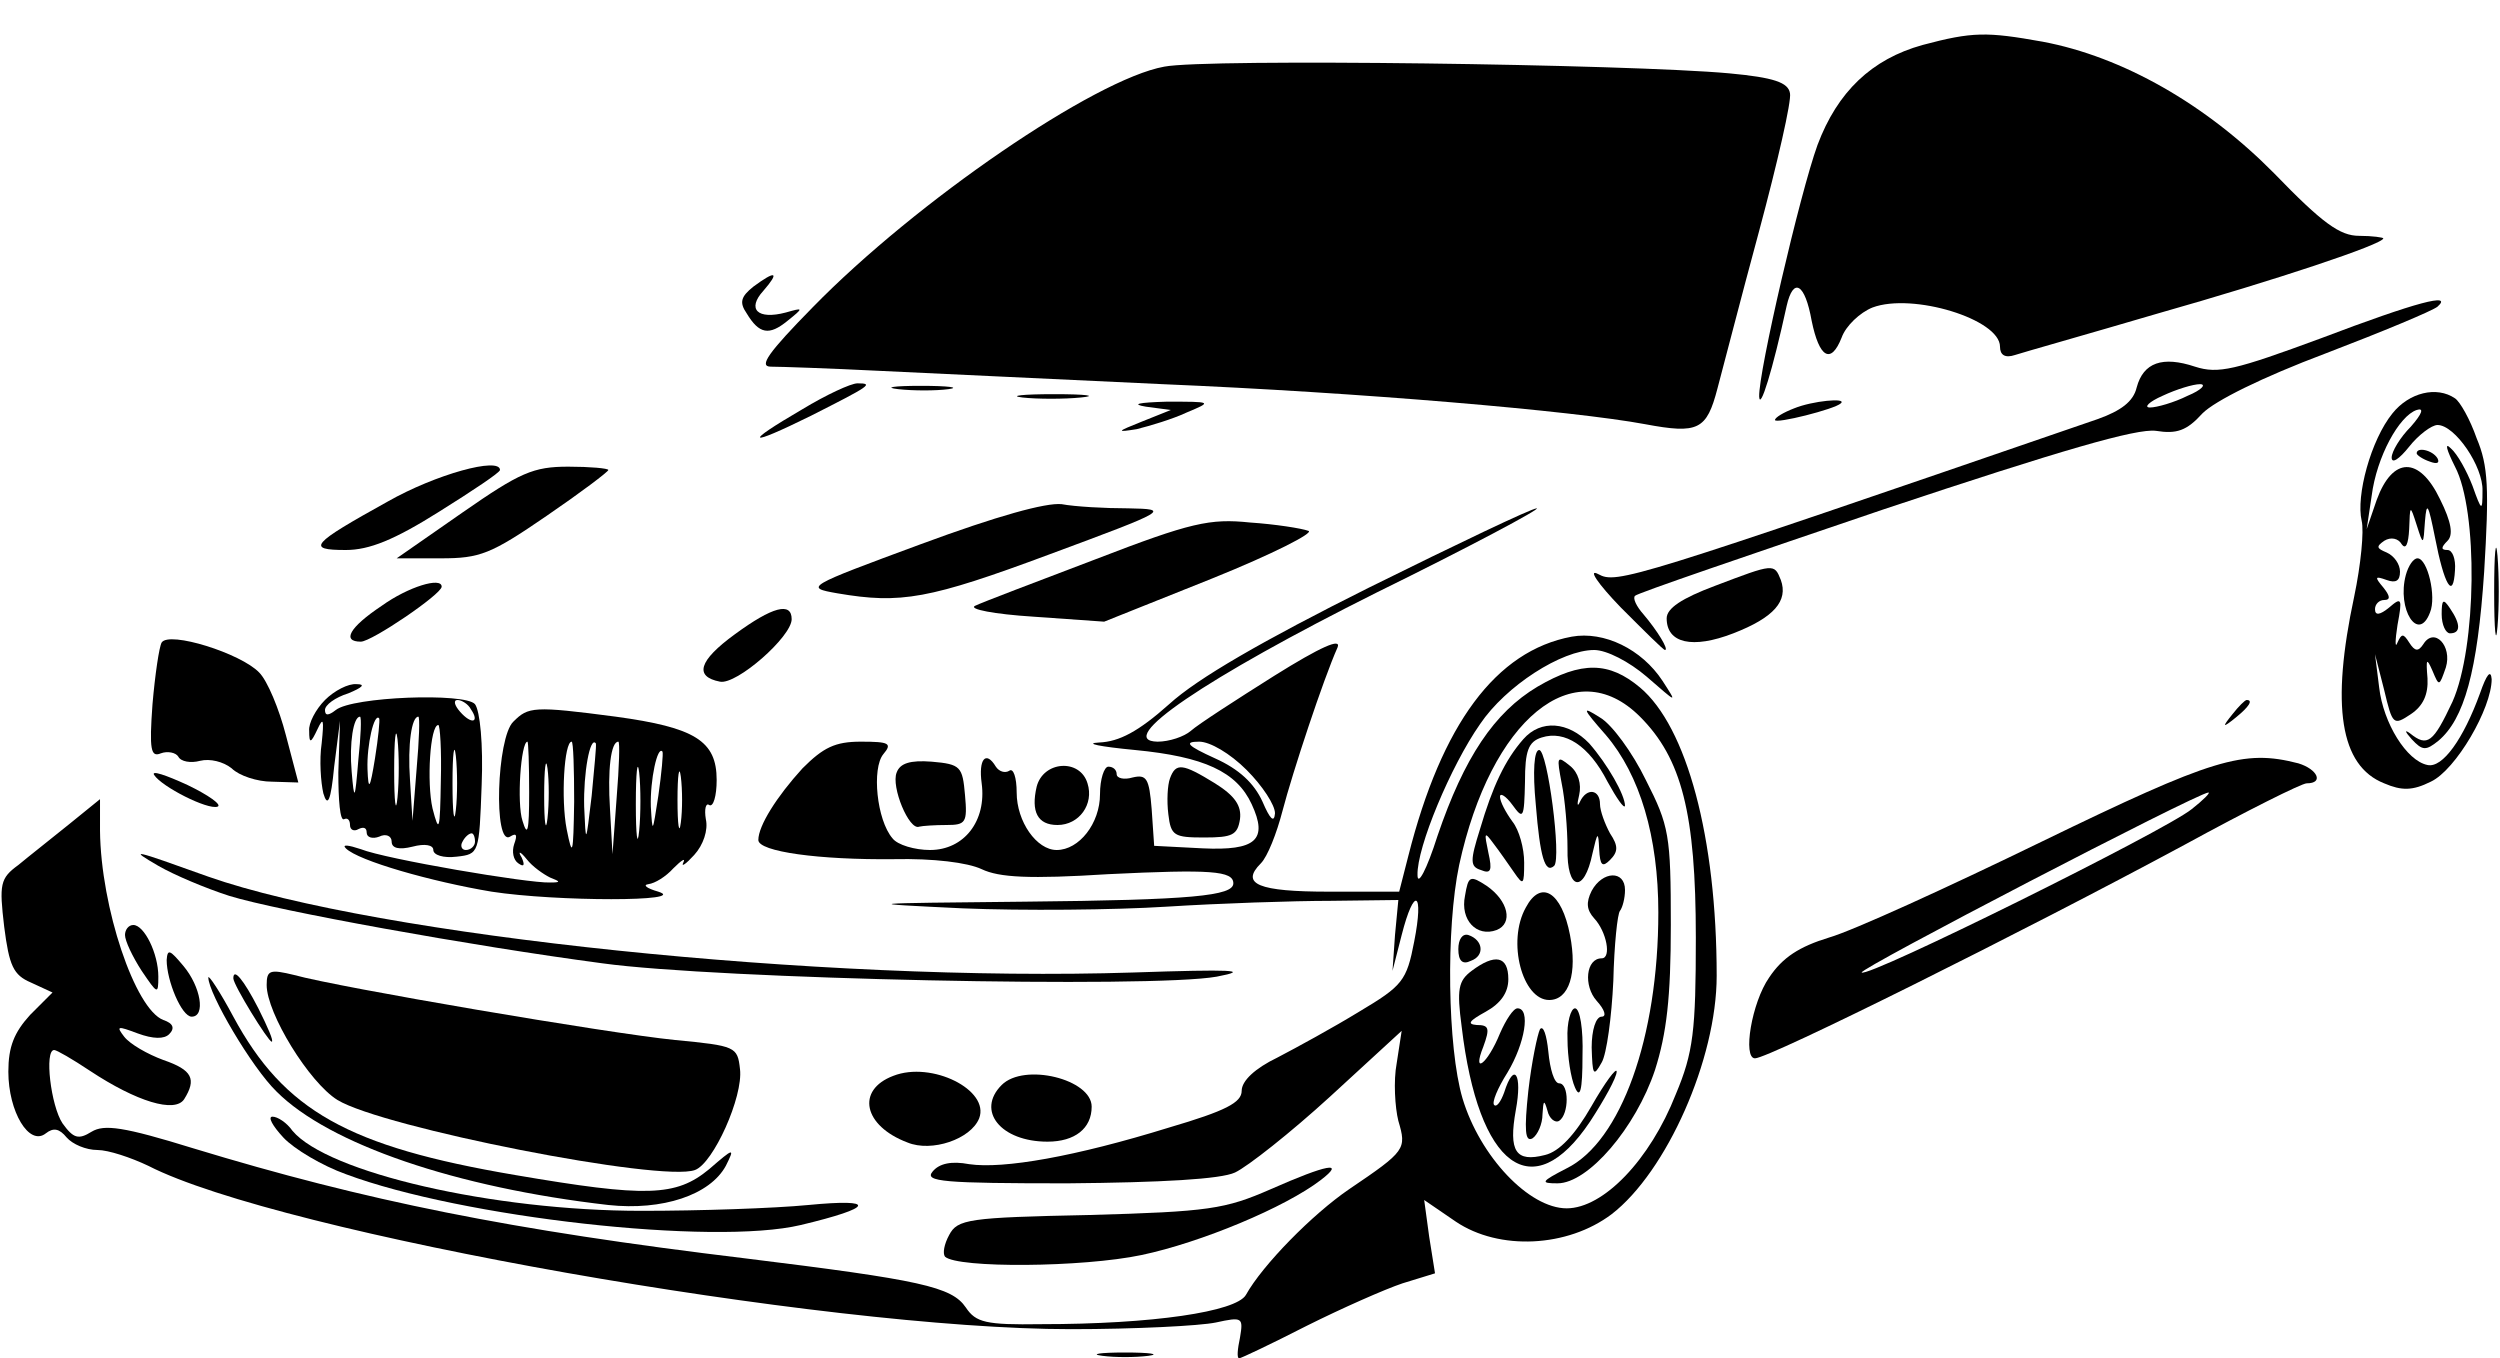 <?xml version="1.0" standalone="no"?>
<!DOCTYPE svg PUBLIC "-//W3C//DTD SVG 20010904//EN"
 "http://www.w3.org/TR/2001/REC-SVG-20010904/DTD/svg10.dtd">
<svg version="1.0" xmlns="http://www.w3.org/2000/svg"
 width="300pt" height="163pt" viewBox="0 0 300 163"
 preserveAspectRatio="xMidYMid meet">

<g transform="translate(0,163) scale(0.1,-0.1)"
fill="#000000" stroke="none">
<path d="M2307 1576 c-61 -17 -102 -56 -126 -120 -21 -58 -71 -273 -70 -302 1
-17 16 31 33 109 8 35 22 27 30 -18 9 -44 23 -53 36 -20 5 14 22 30 37 36 48
18 153 -14 153 -47 0 -10 6 -14 18 -10 9 3 87 25 172 50 141 40 270 83 270 90
0 1 -13 3 -29 3 -23 0 -44 15 -102 75 -82 83 -182 140 -278 158 -67 12 -84 12
-144 -4z"/>
<path d="M1397 1550 c-83 -15 -297 -161 -422 -289 -53 -54 -65 -71 -50 -71 11
0 70 -2 130 -5 61 -3 214 -10 340 -16 238 -10 493 -32 579 -48 64 -12 74 -7
87 43 6 22 28 108 50 189 22 82 39 156 37 165 -2 13 -19 19 -73 24 -120 11
-628 18 -678 8z"/>
<path d="M904 1286 c-15 -12 -17 -19 -8 -32 15 -25 27 -27 49 -9 20 16 19 16
-2 10 -34 -9 -47 4 -27 26 20 23 15 25 -12 5z"/>
<path d="M2785 1224 c-103 -38 -123 -43 -151 -34 -39 13 -62 5 -70 -25 -4 -17
-19 -28 -47 -38 -561 -193 -577 -198 -599 -186 -13 7 -1 -11 27 -40 28 -28 51
-51 53 -51 5 0 -9 23 -26 43 -8 9 -13 19 -10 22 2 3 137 49 299 104 213 71
303 97 326 94 25 -4 37 0 56 21 15 15 71 43 148 72 68 26 128 51 134 56 19 17
-24 6 -140 -38z m-160 -69 c-16 -8 -37 -14 -45 -14 -8 0 -1 7 15 14 17 8 37
14 45 14 8 0 2 -7 -15 -14z"/>
<path d="M963 1139 c-72 -42 -67 -46 10 -8 71 36 76 39 56 39 -8 0 -38 -14
-66 -31z"/>
<path d="M1078 1163 c18 -2 45 -2 60 0 15 2 0 4 -33 4 -33 0 -45 -2 -27 -4z"/>
<path d="M1227 1153 c18 -2 50 -2 70 0 21 2 7 4 -32 4 -38 0 -55 -2 -38 -4z"/>
<path d="M2871 1134 c-26 -32 -44 -99 -37 -129 3 -12 -1 -53 -9 -91 -28 -131
-17 -203 36 -224 21 -9 34 -9 56 2 30 14 73 88 73 123 -1 12 -6 6 -14 -17 -20
-55 -45 -90 -63 -86 -25 5 -53 50 -58 93 l-5 40 11 -43 c10 -42 11 -43 32 -29
15 10 21 24 20 43 -2 24 -1 25 6 9 8 -19 8 -19 16 4 8 26 -14 49 -27 28 -6 -9
-10 -9 -17 2 -7 11 -9 11 -14 0 -3 -8 -3 2 0 21 6 32 5 34 -10 21 -11 -9 -17
-10 -17 -2 0 6 5 11 11 11 8 0 7 5 -1 15 -11 13 -10 14 4 9 11 -4 16 -1 16 10
0 9 -7 19 -16 23 -12 5 -13 7 -3 14 8 5 17 3 21 -4 5 -7 8 0 9 18 1 29 1 30 9
5 8 -25 8 -25 10 5 2 24 4 20 12 -20 11 -57 22 -76 24 -39 1 13 -3 24 -9 24
-8 0 -8 3 0 11 7 7 5 22 -9 50 -25 52 -57 51 -76 -1 l-12 -35 6 40 c6 47 33
96 54 103 9 3 7 -4 -7 -20 -13 -13 -23 -30 -23 -37 0 -8 9 -2 21 13 11 14 27
26 34 26 21 0 55 -50 54 -79 0 -25 -1 -25 -12 6 -7 18 -18 38 -26 45 -8 8 -5
-2 5 -22 28 -53 26 -217 -3 -282 -23 -49 -30 -55 -51 -38 -7 5 -6 2 2 -7 13
-14 17 -14 32 -2 31 26 47 83 55 203 6 99 5 127 -9 160 -8 23 -20 44 -26 48
-22 15 -55 7 -75 -18z"/>
<path d="M1375 1142 l30 -4 -35 -14 c-30 -12 -31 -13 -6 -9 16 4 43 12 60 20
31 13 31 13 -24 13 -34 -1 -43 -3 -25 -6z"/>
<path d="M2153 1140 c-13 -5 -23 -11 -23 -14 0 -5 72 13 79 20 8 7 -34 3 -56
-6z"/>
<path d="M2900 1086 c0 -2 7 -7 16 -10 8 -3 12 -2 9 4 -6 10 -25 14 -25 6z"/>
<path d="M465 1028 c-92 -51 -98 -58 -50 -58 28 0 58 12 112 46 40 25 73 47
73 50 0 16 -77 -5 -135 -38z"/>
<path d="M555 1015 l-79 -55 53 0 c47 0 60 5 127 51 41 28 74 53 74 55 0 2
-22 4 -48 4 -42 0 -58 -7 -127 -55z"/>
<path d="M1105 977 c-138 -51 -140 -52 -100 -59 76 -13 110 -7 255 47 143 53
144 54 94 55 -28 0 -64 2 -80 5 -19 2 -77 -14 -169 -48z"/>
<path d="M1643 925 c-128 -64 -206 -109 -240 -140 -37 -33 -60 -45 -84 -46
-19 -1 1 -5 43 -9 83 -8 122 -26 140 -65 20 -43 5 -56 -59 -53 l-58 3 -3 44
c-3 37 -6 42 -23 38 -10 -3 -19 -1 -19 4 0 5 -4 9 -10 9 -5 0 -10 -15 -10 -33
0 -35 -25 -67 -52 -67 -24 0 -48 34 -48 69 0 18 -4 30 -9 26 -5 -3 -12 -1 -16
5 -12 20 -21 9 -17 -20 6 -45 -21 -80 -62 -80 -18 0 -39 6 -45 14 -19 22 -25
84 -11 101 11 13 7 15 -27 15 -31 0 -45 -7 -70 -32 -31 -34 -53 -69 -53 -86 0
-14 73 -24 163 -23 47 1 88 -4 105 -12 21 -10 57 -12 152 -6 123 6 150 4 150
-11 0 -15 -49 -20 -250 -22 -197 -2 -200 -2 -75 -8 72 -3 182 -2 245 2 63 4
152 7 197 7 l81 1 -4 -42 -3 -43 11 43 c15 59 27 53 15 -8 -9 -47 -14 -53 -66
-84 -31 -19 -75 -43 -98 -55 -27 -13 -43 -28 -43 -40 0 -14 -19 -24 -87 -44
-113 -35 -199 -50 -240 -44 -21 4 -36 1 -44 -9 -10 -12 13 -14 162 -14 113 1
184 5 201 13 15 7 67 48 114 91 l86 79 -6 -39 c-4 -21 -2 -53 2 -69 10 -34 9
-36 -59 -82 -44 -30 -104 -91 -124 -127 -12 -20 -111 -35 -246 -35 -66 -1 -78
2 -90 20 -17 25 -54 33 -265 59 -282 34 -455 69 -662 132 -84 26 -107 29 -122
20 -16 -10 -22 -8 -35 10 -14 21 -22 88 -10 88 3 0 22 -11 43 -25 56 -37 102
-51 113 -34 15 24 10 35 -25 47 -19 7 -40 19 -47 28 -10 13 -8 13 16 4 19 -7
32 -7 38 -1 7 7 5 13 -7 17 -34 13 -75 135 -76 227 l0 38 -37 -30 c-21 -17
-49 -39 -61 -49 -22 -16 -23 -23 -17 -74 6 -47 11 -58 32 -67 l26 -12 -27 -27
c-19 -21 -26 -38 -26 -68 0 -48 25 -90 45 -74 9 7 16 6 25 -5 7 -8 23 -15 37
-15 13 0 40 -9 61 -19 158 -81 811 -196 1107 -196 77 0 155 4 174 8 32 7 33 6
29 -18 -3 -14 -4 -25 -1 -25 2 0 38 17 81 39 42 21 94 44 115 51 l39 12 -7 44
-6 44 38 -26 c52 -35 134 -31 187 9 66 51 126 186 126 286 0 166 -36 299 -92
346 -37 31 -70 32 -123 1 -52 -31 -88 -85 -120 -179 -13 -41 -24 -61 -24 -47
-1 33 40 131 75 181 31 46 98 89 137 89 15 0 42 -14 63 -32 37 -32 37 -33 19
-5 -25 38 -70 60 -109 53 -91 -17 -156 -105 -196 -263 l-11 -43 -84 0 c-85 0
-107 9 -82 34 8 8 19 36 26 63 12 46 49 158 66 196 5 12 -20 1 -76 -34 -46
-29 -91 -58 -100 -66 -8 -7 -26 -13 -40 -13 -53 1 57 76 263 179 112 55 198
101 192 101 -6 0 -96 -43 -201 -95z m325 -155 c50 -50 67 -116 67 -265 0 -112
-3 -138 -24 -188 -31 -79 -87 -137 -131 -137 -45 0 -104 62 -125 132 -18 61
-20 204 -4 280 38 175 138 257 217 178z m-472 -64 c19 -19 34 -42 34 -52 -1
-12 -6 -7 -15 14 -10 22 -28 39 -57 52 -33 15 -38 20 -19 20 13 0 37 -14 57
-34z"/>
<path d="M1927 748 c41 -48 63 -122 63 -213 0 -150 -45 -275 -110 -307 -31
-16 -32 -18 -11 -18 37 0 94 67 117 136 14 44 19 87 19 174 0 108 -2 119 -30
174 -16 33 -41 67 -55 75 -22 14 -22 12 7 -21z"/>
<path d="M1828 743 c-22 -25 -37 -57 -52 -108 -12 -38 -12 -45 1 -49 12 -5 14
-1 9 21 -5 24 -5 26 6 11 7 -9 18 -25 25 -35 11 -16 12 -15 12 12 0 17 -6 39
-14 49 -8 11 -15 24 -15 30 0 5 7 1 15 -10 13 -18 14 -16 15 28 0 37 4 48 20
53 28 9 57 -10 79 -53 11 -20 20 -33 21 -29 0 13 -21 50 -43 75 -25 26 -58 29
-79 5z"/>
<path d="M1843 664 c5 -62 11 -83 22 -73 9 9 -8 139 -18 139 -6 0 -8 -25 -4
-66z"/>
<path d="M1874 690 c4 -19 7 -55 7 -78 -1 -51 20 -55 30 -6 6 26 7 27 8 5 1
-20 4 -22 13 -13 10 10 10 17 0 32 -6 11 -12 27 -12 35 0 18 -16 20 -24 3 -3
-7 -4 -4 -1 8 3 13 -1 27 -11 35 -16 13 -16 11 -10 -21z"/>
<path d="M1758 555 c-6 -29 14 -50 38 -41 20 8 14 35 -12 53 -20 13 -22 12
-26 -12z"/>
<path d="M1910 561 c-7 -14 -6 -23 3 -33 15 -16 21 -48 9 -48 -19 0 -22 -33
-6 -51 10 -11 12 -19 6 -19 -7 0 -12 -16 -12 -37 1 -33 2 -36 12 -18 6 10 12
55 14 98 1 43 5 81 8 84 3 4 6 15 6 25 0 24 -27 23 -40 -1z"/>
<path d="M1831 541 c-23 -41 -4 -111 28 -111 24 0 34 32 25 78 -10 52 -35 67
-53 33z"/>
<path d="M1750 491 c0 -14 5 -19 15 -14 17 6 15 25 -3 31 -7 2 -12 -5 -12 -17z"/>
<path d="M1766 465 c-16 -12 -18 -22 -12 -67 20 -169 85 -217 154 -114 17 26
32 53 32 60 0 6 -14 -13 -30 -41 -20 -35 -39 -55 -56 -59 -35 -9 -44 4 -35 54
8 43 -2 59 -14 21 -4 -11 -9 -18 -12 -15 -3 3 4 20 16 39 21 35 28 77 12 77
-5 0 -14 -14 -21 -30 -15 -37 -34 -51 -20 -16 8 22 7 26 -8 26 -12 1 -9 5 11
16 18 10 27 23 27 39 0 28 -16 31 -44 10z"/>
<path d="M1881 383 c0 -21 4 -47 9 -58 6 -14 9 -4 9 38 1 32 -3 57 -9 57 -5 0
-10 -17 -9 -37z"/>
<path d="M1848 395 c-3 -6 -10 -39 -14 -74 -5 -47 -4 -62 5 -57 6 4 12 17 12
29 1 17 2 18 6 4 2 -9 9 -15 14 -12 12 8 12 45 0 45 -6 0 -11 17 -13 38 -2 20
-6 32 -10 27z"/>
<path d="M1315 959 c-71 -27 -137 -52 -145 -56 -8 -4 23 -10 70 -13 l85 -6
130 52 c72 29 123 55 115 57 -8 3 -40 8 -70 10 -48 5 -71 0 -185 -44z"/>
<path d="M2993 920 c0 -47 2 -66 4 -42 2 23 2 61 0 85 -2 23 -4 4 -4 -43z"/>
<path d="M2887 940 c-11 -41 15 -82 29 -45 8 19 -3 65 -15 65 -5 0 -11 -9 -14
-20z"/>
<path d="M2058 927 c-40 -15 -58 -27 -58 -39 0 -30 31 -37 80 -18 49 19 66 39
57 64 -8 20 -8 20 -79 -7z"/>
<path d="M458 903 c-39 -26 -48 -43 -25 -43 13 0 97 57 97 66 0 12 -40 0 -72
-23z"/>
<path d="M2930 893 c0 -13 5 -23 10 -23 13 0 13 11 0 30 -8 12 -10 11 -10 -7z"/>
<path d="M882 869 c-44 -32 -49 -51 -18 -57 20 -4 86 54 86 75 0 21 -23 15
-68 -18z"/>
<path d="M194 859 c-3 -5 -8 -39 -11 -74 -4 -55 -2 -64 10 -59 8 3 18 1 21 -4
3 -6 15 -8 26 -5 12 3 28 -1 38 -9 9 -9 31 -16 48 -16 l32 -1 -15 57 c-8 31
-22 65 -32 75 -22 23 -108 50 -117 36z"/>
<path d="M390 790 c-11 -11 -20 -28 -19 -37 0 -16 2 -15 10 2 7 15 8 12 5 -17
-3 -20 -1 -47 2 -60 5 -17 9 -10 13 32 l7 55 -2 -62 c0 -33 2 -59 7 -56 4 2 7
-1 7 -7 0 -6 5 -8 10 -5 6 3 10 2 10 -4 0 -6 7 -8 15 -5 8 4 15 1 15 -6 0 -8
9 -10 25 -6 15 4 25 2 25 -4 0 -6 12 -10 28 -8 27 3 27 4 30 86 2 49 -2 89 -8
97 -12 14 -147 9 -167 -7 -9 -7 -13 -7 -13 0 0 6 12 15 28 20 17 7 21 11 10
11 -10 1 -27 -8 -38 -19z m175 -11 c11 -16 1 -19 -13 -3 -7 8 -8 14 -3 14 5 0
13 -5 16 -11z m-135 -61 c-4 -49 -5 -50 -8 -14 -3 34 2 66 10 66 2 0 1 -24 -2
-52z m20 2 c-6 -37 -8 -40 -9 -13 -1 29 8 68 14 61 1 -2 -1 -23 -5 -48z m27
-47 c-2 -21 -4 -6 -4 32 0 39 2 55 4 38 2 -18 2 -50 0 -70z m23 35 l-5 -63 -3
49 c-3 43 2 76 10 76 2 0 1 -28 -2 -62z m29 -15 c-1 -60 -2 -64 -10 -33 -7 31
-3 100 7 100 2 0 4 -30 3 -67z m18 -35 c-2 -18 -4 -4 -4 32 0 36 2 50 4 33 2
-18 2 -48 0 -65z m23 -38 c0 -5 -5 -10 -11 -10 -5 0 -7 5 -4 10 3 6 8 10 11
10 2 0 4 -4 4 -10z"/>
<path d="M2679 773 c-13 -16 -12 -17 4 -4 16 13 21 21 13 21 -2 0 -10 -8 -17
-17z"/>
<path d="M616 764 c-20 -19 -24 -150 -4 -138 8 5 9 2 5 -9 -3 -9 -1 -19 5 -23
7 -5 8 -2 4 7 -5 8 -2 8 6 -2 7 -9 20 -18 28 -22 13 -5 13 -6 0 -6 -26 -1
-197 28 -227 40 -15 5 -23 6 -18 1 15 -15 103 -40 175 -52 78 -12 238 -12 200
0 -14 4 -19 8 -12 9 8 1 21 9 30 19 10 10 15 13 12 7 -3 -6 3 -2 13 9 11 12
17 30 14 43 -2 12 0 20 4 17 5 -3 9 11 9 30 0 47 -26 63 -121 76 -99 13 -105
12 -123 -6z m19 -85 c0 -47 -2 -54 -8 -34 -7 21 -2 95 6 95 1 0 2 -27 2 -61z
m54 -11 c-1 -64 -2 -68 -9 -33 -7 36 -3 105 6 105 2 0 3 -33 3 -72z m21 7 c-7
-59 -7 -59 -9 -13 -1 40 7 85 14 76 1 -2 -2 -30 -5 -63z m30 -2 l-5 -68 -3 54
c-3 47 1 81 10 81 2 0 1 -30 -2 -67z m-83 -25 c-2 -18 -4 -6 -4 27 0 33 2 48
4 33 2 -15 2 -42 0 -60z m110 -15 c-2 -21 -4 -6 -4 32 0 39 2 55 4 38 2 -18 2
-50 0 -70z m23 42 c-7 -45 -7 -46 -9 -13 -1 32 8 74 14 66 1 -2 -1 -25 -5 -53z
m27 -32 c-2 -16 -4 -3 -4 27 0 30 2 43 4 28 2 -16 2 -40 0 -55z"/>
<path d="M1076 703 c-7 -17 15 -70 27 -65 4 1 19 2 33 2 23 0 25 3 22 36 -3
34 -5 37 -40 40 -26 2 -38 -2 -42 -13z"/>
<path d="M2450 620 c-113 -55 -227 -107 -255 -115 -36 -11 -56 -24 -72 -48
-21 -30 -32 -97 -17 -97 17 0 322 152 515 256 75 41 141 74 147 74 21 0 13 17
-10 24 -66 17 -102 6 -308 -94z m180 39 c-32 -26 -389 -203 -396 -196 -4 4
400 214 416 216 3 0 -6 -9 -20 -20z"/>
<path d="M185 700 c9 -14 64 -42 76 -38 6 2 -11 14 -36 26 -26 12 -44 18 -40
12z"/>
<path d="M1244 686 c-7 -30 1 -46 25 -46 26 0 44 25 36 50 -9 30 -53 27 -61
-4z"/>
<path d="M1404 696 c-3 -8 -4 -27 -2 -43 3 -26 7 -28 43 -28 34 0 40 3 43 22
2 16 -6 28 -30 43 -39 24 -47 25 -54 6z"/>
<path d="M190 591 c19 -11 57 -27 85 -36 58 -18 290 -60 448 -81 138 -19 659
-30 737 -16 42 8 19 9 -100 5 -373 -12 -908 44 -1110 115 -92 33 -96 34 -60
13z"/>
<path d="M150 508 c0 -7 9 -26 20 -43 19 -28 20 -29 20 -7 0 28 -17 62 -30 62
-6 0 -10 -6 -10 -12z"/>
<path d="M200 478 c0 -25 18 -68 30 -68 17 0 11 36 -10 61 -16 19 -19 21 -20
7z"/>
<path d="M320 448 c0 -34 51 -117 85 -138 54 -33 389 -99 429 -84 22 8 58 88
54 121 -3 27 -5 28 -78 35 -80 8 -403 63 -457 78 -29 7 -33 6 -33 -12z"/>
<path d="M250 457 c0 -19 52 -108 82 -137 63 -63 215 -115 398 -136 65 -7 122
12 141 47 11 22 10 22 -20 -4 -40 -33 -75 -34 -233 -7 -200 34 -277 77 -338
190 -16 30 -30 51 -30 47z"/>
<path d="M280 456 c0 -8 42 -76 46 -76 3 0 -5 18 -16 40 -18 35 -30 49 -30 36z"/>
<path d="M1072 339 c-45 -17 -36 -60 17 -80 29 -12 76 4 86 29 13 34 -57 69
-103 51z"/>
<path d="M1202 328 c-31 -31 -1 -68 55 -68 33 0 53 16 53 42 0 33 -81 53 -108
26z"/>
<path d="M340 265 c13 -14 47 -34 75 -44 139 -52 441 -86 546 -61 88 21 92 32
9 24 -41 -4 -131 -7 -200 -7 -179 0 -377 46 -419 96 -7 10 -18 17 -24 17 -6 0
0 -11 13 -25z"/>
<path d="M1525 203 c-55 -24 -74 -27 -218 -31 -145 -3 -158 -5 -168 -24 -6
-11 -8 -22 -5 -26 15 -14 165 -13 236 2 71 15 172 57 215 90 30 23 8 19 -60
-11z"/>
<path d="M1323 3 c15 -2 39 -2 55 0 15 2 2 4 -28 4 -30 0 -43 -2 -27 -4z"/>
</g>
</svg>
